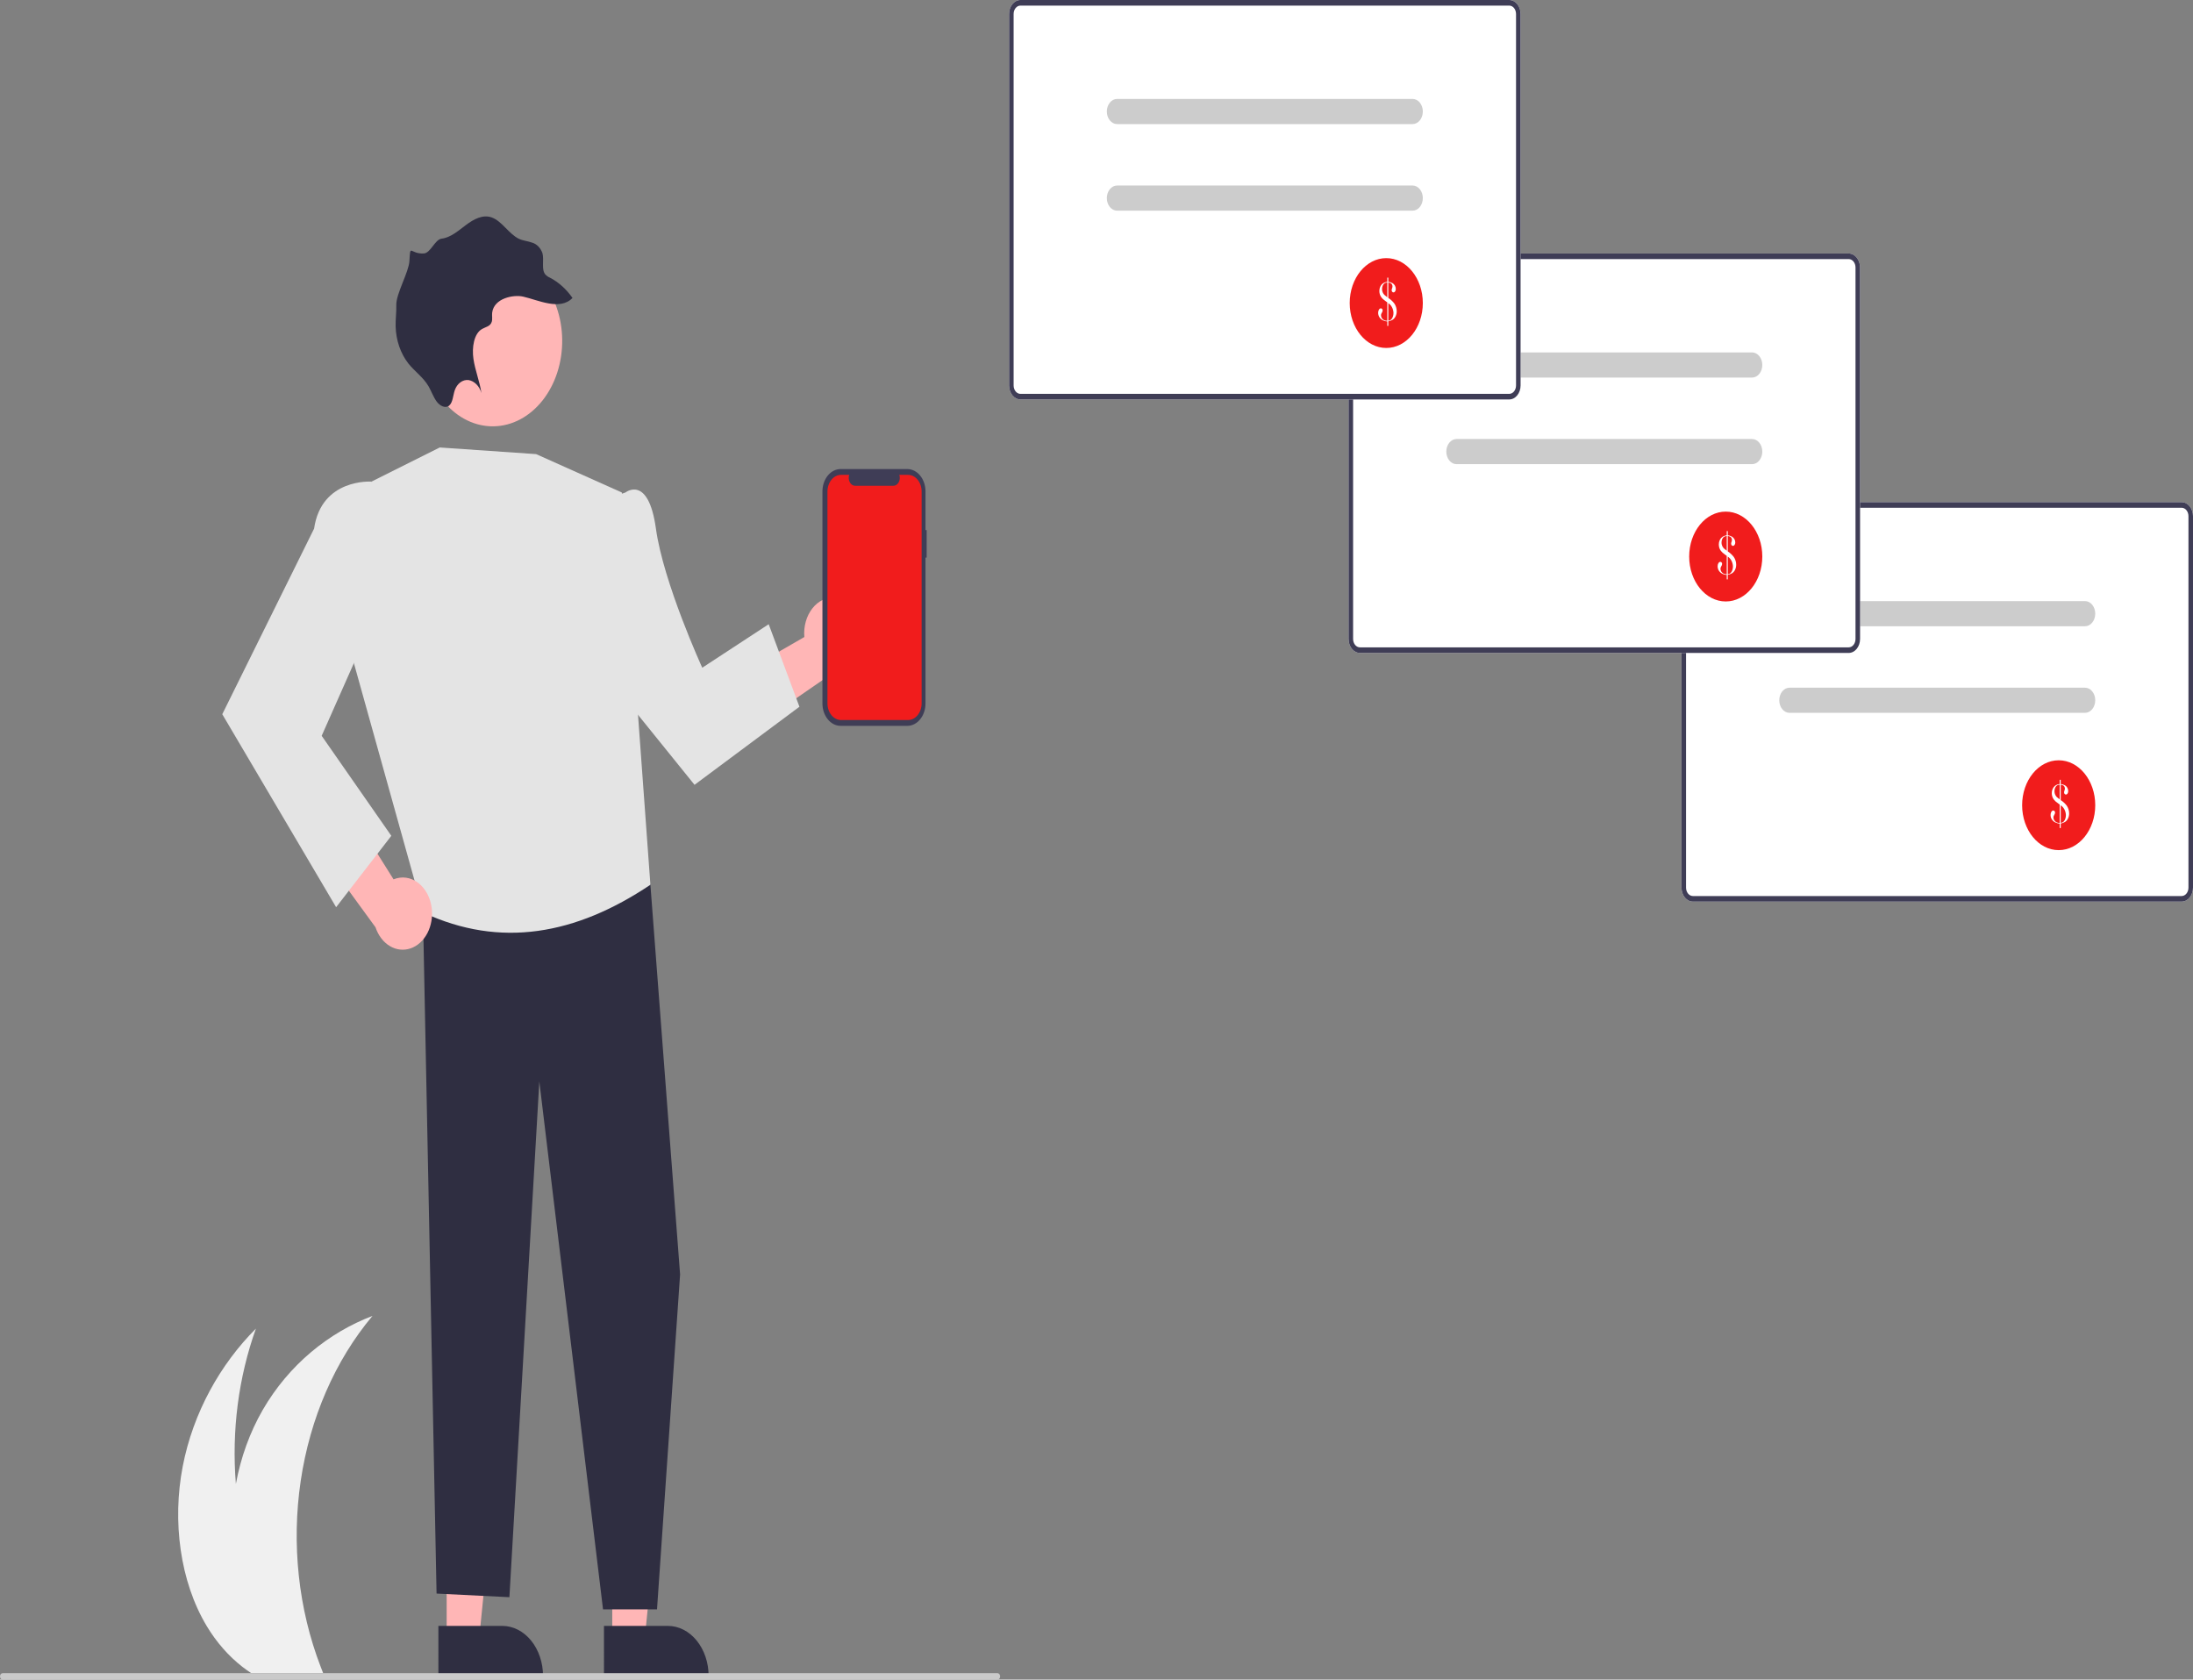 <svg width="743" height="569" viewBox="0 0 743 569" fill="none" xmlns="http://www.w3.org/2000/svg">
<rect x="0" y="0" width="743" height="569" fill="#808080" stroke="none"/>
<g clip-path="url(#clip0)">
<path d="M70.072 550.923C73.359 556.367 77.435 561.021 82.095 564.652C83.086 565.424 84.103 566.152 85.138 566.826H109.495C109.203 566.108 108.92 565.38 108.646 564.652C101.094 545.072 98.726 523.076 101.874 501.757C105.023 480.438 113.53 460.868 126.199 445.796C111.477 451.383 97.87 462.275 88.969 477.722C84.645 485.244 81.569 493.74 79.918 502.724C78.448 484.757 80.785 466.629 86.704 450.1C74.752 462.047 65.444 478.407 61.896 496.821C58.349 515.246 60.923 535.693 70.072 550.923Z" fill="#F0F0F0"/>
<path d="M739.149 305.444H573.554C572.533 305.442 571.554 304.943 570.832 304.056C570.11 303.169 569.704 301.967 569.703 300.712V174.852C569.704 173.597 570.11 172.395 570.832 171.508C571.554 170.621 572.533 170.122 573.554 170.12H739.149C740.17 170.122 741.149 170.621 741.871 171.508C742.593 172.395 742.999 173.597 743 174.852V300.712C742.999 301.967 742.593 303.169 741.871 304.056C741.149 304.943 740.17 305.442 739.149 305.444Z" fill="white"/>
<path d="M739.149 305.444H573.554C572.533 305.442 571.554 304.943 570.832 304.056C570.11 303.169 569.704 301.967 569.703 300.712V174.852C569.704 173.597 570.11 172.395 570.832 171.508C571.554 170.621 572.533 170.122 573.554 170.12H739.149C740.17 170.122 741.149 170.621 741.871 171.508C742.593 172.395 742.999 173.597 743 174.852V300.712C742.999 301.967 742.593 303.169 741.871 304.056C741.149 304.943 740.17 305.442 739.149 305.444ZM573.554 172.013C572.941 172.014 572.354 172.313 571.921 172.845C571.487 173.378 571.244 174.099 571.243 174.852V300.712C571.244 301.465 571.487 302.186 571.921 302.719C572.354 303.251 572.941 303.55 573.554 303.551H739.149C739.761 303.55 740.349 303.251 740.782 302.719C741.215 302.186 741.459 301.465 741.46 300.712V174.852C741.459 174.099 741.215 173.378 740.782 172.845C740.349 172.313 739.761 172.014 739.149 172.013H573.554Z" fill="#3F3D56"/>
<path d="M706.415 212.154H606.288C605.368 212.154 604.487 211.705 603.837 210.907C603.187 210.108 602.822 209.025 602.822 207.896C602.822 206.766 603.187 205.683 603.837 204.884C604.487 204.086 605.368 203.637 606.288 203.637H706.415C707.334 203.637 708.216 204.086 708.866 204.884C709.516 205.683 709.881 206.766 709.881 207.896C709.881 209.025 709.516 210.108 708.866 210.907C708.216 211.705 707.334 212.154 706.415 212.154Z" fill="#CCCCCC"/>
<path d="M706.415 241.49H606.288C605.368 241.49 604.487 241.041 603.837 240.243C603.187 239.444 602.822 238.361 602.822 237.231C602.822 236.102 603.187 235.019 603.837 234.22C604.487 233.422 605.368 232.973 606.288 232.973H706.415C707.334 232.973 708.216 233.422 708.866 234.22C709.516 235.019 709.881 236.102 709.881 237.231C709.881 238.361 709.516 239.444 708.866 240.243C708.216 241.041 707.334 241.49 706.415 241.49Z" fill="#CCCCCC"/>
<path d="M697.495 288.002C704.335 288.002 709.881 281.189 709.881 272.784C709.881 264.379 704.335 257.566 697.495 257.566C690.654 257.566 685.108 264.379 685.108 272.784C685.108 281.189 690.654 288.002 697.495 288.002Z" fill="#F11C1C"/>
<path d="M697.835 265.615V264.165H698.184V265.615C698.679 265.641 699.164 265.787 699.613 266.044C699.938 266.232 700.219 266.519 700.428 266.879C700.621 267.212 700.724 267.61 700.723 268.019C700.73 268.317 700.649 268.609 700.494 268.839C700.427 268.944 700.342 269.028 700.244 269.086C700.147 269.144 700.04 269.174 699.931 269.173C699.85 269.175 699.77 269.156 699.695 269.119C699.62 269.081 699.553 269.025 699.496 268.953C699.438 268.883 699.392 268.798 699.361 268.704C699.331 268.611 699.316 268.511 699.318 268.41C699.318 268.269 699.342 268.129 699.388 268L699.528 267.637C699.577 267.486 699.601 267.323 699.597 267.16C699.601 266.907 699.536 266.66 699.411 266.459C699.275 266.248 699.091 266.091 698.883 266.006C698.657 265.915 698.422 265.857 698.184 265.834V271.052L698.262 271.109C698.992 271.584 699.655 272.199 700.226 272.931C700.479 273.299 700.68 273.717 700.82 274.167C700.96 274.603 701.032 275.067 701.034 275.535C701.04 276.142 700.911 276.739 700.661 277.262C700.417 277.772 700.058 278.186 699.628 278.454C699.175 278.727 698.686 278.902 698.184 278.969V280.524H697.835V278.998C697.328 278.993 696.827 278.866 696.36 278.626C695.894 278.413 695.482 278.051 695.168 277.577C694.892 277.152 694.742 276.623 694.745 276.079C694.735 275.697 694.831 275.322 695.017 275.015C695.09 274.883 695.189 274.774 695.303 274.699C695.418 274.623 695.546 274.583 695.677 274.581C695.755 274.578 695.833 274.594 695.905 274.63C695.978 274.665 696.044 274.718 696.1 274.786C696.155 274.853 696.198 274.935 696.227 275.024C696.256 275.113 696.269 275.209 696.267 275.305C696.24 275.598 696.14 275.875 695.98 276.095C695.896 276.231 695.824 276.378 695.766 276.533C695.726 276.653 695.706 276.783 695.708 276.913C695.709 277.261 695.806 277.598 695.983 277.869C696.177 278.173 696.433 278.408 696.725 278.55C697.059 278.71 697.415 278.787 697.773 278.778H697.835V272.55L697.392 272.235C696.973 271.936 696.654 271.688 696.434 271.491C696.219 271.299 696.02 271.082 695.84 270.842C695.394 270.258 695.146 269.487 695.149 268.686C695.147 268.188 695.248 267.697 695.444 267.26C695.635 266.825 695.916 266.458 696.259 266.197C696.736 265.843 697.278 265.643 697.835 265.615ZM697.835 265.825C697.534 265.836 697.238 265.917 696.962 266.063C696.685 266.231 696.458 266.5 696.312 266.834C696.146 267.197 696.06 267.607 696.065 268.024C696.062 268.532 696.189 269.028 696.428 269.442C696.555 269.668 696.707 269.87 696.88 270.042C697.161 270.299 697.454 270.535 697.758 270.747L697.835 270.804V265.825ZM698.184 278.759C698.385 278.739 698.582 278.688 698.772 278.607C698.926 278.534 699.069 278.43 699.197 278.302C699.437 278.051 699.622 277.731 699.738 277.372C699.873 276.974 699.941 276.548 699.939 276.117C699.908 275.426 699.73 274.757 699.422 274.178C699.114 273.599 698.687 273.129 698.184 272.817V278.759Z" fill="white"/>
<path d="M626.345 221.199H460.75C459.729 221.197 458.75 220.698 458.028 219.811C457.306 218.924 456.9 217.722 456.899 216.467V90.607C456.9 89.353 457.306 88.15 458.028 87.263C458.75 86.376 459.729 85.877 460.75 85.876H626.345C627.366 85.877 628.345 86.376 629.067 87.263C629.789 88.15 630.195 89.353 630.196 90.607V216.467C630.195 217.722 629.789 218.924 629.067 219.811C628.345 220.698 627.366 221.197 626.345 221.199Z" fill="white"/>
<path d="M626.345 221.199H460.75C459.729 221.197 458.75 220.698 458.028 219.811C457.306 218.924 456.9 217.722 456.899 216.467V90.607C456.9 89.353 457.306 88.15 458.028 87.263C458.75 86.376 459.729 85.877 460.75 85.876H626.345C627.366 85.877 628.345 86.376 629.067 87.263C629.789 88.15 630.195 89.353 630.196 90.607V216.467C630.195 217.722 629.789 218.924 629.067 219.811C628.345 220.698 627.366 221.197 626.345 221.199ZM460.75 87.768C460.137 87.769 459.55 88.068 459.117 88.6C458.683 89.133 458.44 89.854 458.439 90.607V216.467C458.44 217.22 458.683 217.941 459.117 218.474C459.55 219.006 460.137 219.305 460.75 219.306H626.345C626.957 219.305 627.545 219.006 627.978 218.474C628.411 217.941 628.655 217.22 628.655 216.467V90.607C628.655 89.854 628.411 89.133 627.978 88.6C627.545 88.068 626.957 87.769 626.345 87.768H460.75Z" fill="#3F3D56"/>
<path d="M593.611 127.909H493.484C492.565 127.909 491.683 127.461 491.033 126.662C490.383 125.863 490.018 124.78 490.018 123.651C490.018 122.521 490.383 121.438 491.033 120.64C491.683 119.841 492.565 119.392 493.484 119.392H593.611C594.53 119.392 595.412 119.841 596.062 120.64C596.712 121.438 597.077 122.521 597.077 123.651C597.077 124.78 596.712 125.863 596.062 126.662C595.412 127.461 594.53 127.909 593.611 127.909Z" fill="#CCCCCC"/>
<path d="M593.611 157.245H493.484C492.565 157.245 491.683 156.796 491.033 155.998C490.383 155.199 490.018 154.116 490.018 152.987C490.018 151.857 490.383 150.774 491.033 149.975C491.683 149.177 492.565 148.728 493.484 148.728H593.611C594.53 148.728 595.412 149.177 596.062 149.975C596.712 150.774 597.077 151.857 597.077 152.987C597.077 154.116 596.712 155.199 596.062 155.998C595.412 156.796 594.53 157.245 593.611 157.245Z" fill="#CCCCCC"/>
<path d="M584.691 203.758C591.531 203.758 597.077 196.944 597.077 188.539C597.077 180.134 591.531 173.321 584.691 173.321C577.85 173.321 572.304 180.134 572.304 188.539C572.304 196.944 577.85 203.758 584.691 203.758Z" fill="#F11C1C"/>
<path d="M585.031 181.37V179.92H585.38V181.37C585.875 181.396 586.36 181.542 586.809 181.799C587.134 181.987 587.415 182.274 587.624 182.634C587.817 182.967 587.92 183.365 587.919 183.774C587.926 184.072 587.845 184.364 587.69 184.594C587.623 184.699 587.538 184.784 587.44 184.841C587.342 184.899 587.235 184.929 587.127 184.928C587.046 184.93 586.966 184.911 586.891 184.874C586.816 184.836 586.749 184.78 586.692 184.709C586.634 184.638 586.588 184.553 586.557 184.459C586.526 184.366 586.512 184.266 586.514 184.165C586.514 184.024 586.538 183.884 586.584 183.755L586.723 183.392C586.773 183.241 586.797 183.078 586.793 182.915C586.797 182.662 586.732 182.416 586.607 182.214C586.471 182.003 586.287 181.846 586.079 181.761C585.853 181.67 585.618 181.612 585.38 181.589V186.807L585.458 186.864C586.188 187.339 586.851 187.954 587.422 188.686C587.675 189.054 587.876 189.472 588.016 189.922C588.155 190.358 588.228 190.822 588.23 191.29C588.236 191.897 588.107 192.494 587.857 193.017C587.613 193.527 587.254 193.941 586.824 194.209C586.371 194.482 585.882 194.657 585.38 194.724V196.279H585.031V194.753C584.524 194.748 584.023 194.622 583.556 194.381C583.09 194.168 582.678 193.806 582.364 193.332C582.088 192.907 581.938 192.378 581.941 191.834C581.931 191.452 582.027 191.077 582.213 190.77C582.286 190.638 582.385 190.529 582.499 190.454C582.614 190.378 582.742 190.338 582.873 190.336C582.951 190.333 583.029 190.349 583.101 190.385C583.174 190.42 583.24 190.473 583.296 190.541C583.351 190.609 583.394 190.69 583.423 190.779C583.452 190.868 583.465 190.964 583.463 191.06C583.436 191.353 583.336 191.63 583.175 191.85C583.092 191.986 583.02 192.133 582.962 192.288C582.922 192.408 582.902 192.538 582.904 192.668C582.905 193.016 583.002 193.353 583.179 193.625C583.373 193.929 583.629 194.163 583.921 194.305C584.254 194.465 584.611 194.543 584.969 194.534H585.031V188.305L584.588 187.99C584.169 187.691 583.85 187.443 583.63 187.246C583.415 187.054 583.216 186.837 583.036 186.597C582.59 186.013 582.342 185.242 582.345 184.441C582.343 183.943 582.444 183.452 582.64 183.015C582.831 182.58 583.112 182.213 583.455 181.952C583.932 181.598 584.474 181.398 585.031 181.37ZM585.031 181.58C584.73 181.591 584.434 181.672 584.157 181.818C583.881 181.986 583.654 182.256 583.508 182.589C583.342 182.952 583.256 183.362 583.261 183.779C583.257 184.287 583.385 184.783 583.624 185.197C583.751 185.423 583.903 185.625 584.076 185.798C584.356 186.054 584.65 186.29 584.954 186.502L585.031 186.559V181.58ZM585.38 194.514C585.58 194.494 585.778 194.443 585.968 194.362C586.122 194.289 586.265 194.186 586.393 194.057C586.632 193.806 586.818 193.486 586.934 193.127C587.069 192.729 587.137 192.303 587.135 191.872C587.104 191.181 586.926 190.512 586.618 189.933C586.31 189.354 585.883 188.884 585.38 188.572V194.514Z" fill="white"/>
<path d="M283.068 202.419C281.625 202.291 280.177 202.553 278.826 203.186C277.475 203.82 276.253 204.81 275.247 206.087C274.24 207.364 273.474 208.896 273.002 210.576C272.53 212.256 272.364 214.042 272.514 215.81L240.679 234.147L256.261 245.869L284.104 226.659C286.503 226.151 288.668 224.579 290.188 222.241C291.708 219.903 292.477 216.962 292.349 213.974C292.221 210.986 291.206 208.159 289.495 206.029C287.785 203.9 285.498 202.615 283.068 202.419Z" fill="#FFB6B6"/>
<path d="M151.333 555.223L162.328 555.222L167.559 503.118L151.332 503.119L151.333 555.223Z" fill="#FFB6B6"/>
<path d="M148.529 550.812L170.181 550.811H170.182C173.842 550.812 177.351 552.598 179.939 555.777C182.527 558.956 183.98 563.268 183.981 567.764V568.315L148.53 568.317L148.529 550.812Z" fill="#2F2E41"/>
<path d="M207.435 555.223L218.429 555.222L223.66 503.118L207.433 503.119L207.435 555.223Z" fill="#FFB6B6"/>
<path d="M204.63 550.812L226.283 550.811H226.283C229.943 550.812 233.452 552.598 236.04 555.777C238.628 558.956 240.082 563.268 240.082 567.764V568.315L204.631 568.317L204.63 550.812Z" fill="#2F2E41"/>
<path d="M214.779 284.975L220.359 299.736L230.419 431.743L222.599 545.205H204.309L182.727 366.362L172.589 541.085L147.91 539.861L143.173 302.975L214.779 284.975Z" fill="#2F2E41"/>
<path d="M125.853 163.157L148.988 151.593L181.643 153.843L210.674 166.841L220.359 299.736C195.103 316.681 169.52 321.306 143.491 309.189L119.335 222.631L125.853 163.157Z" fill="#E4E4E4"/>
<path d="M201.641 170.354L211.908 166.841C211.908 166.841 219.673 160.638 222.228 179.078C224.783 197.519 237.93 226.203 237.93 226.203L260.435 211.467L270.854 239.424L235.313 265.876L197.886 219.542L201.641 170.354Z" fill="#E4E4E4"/>
<path d="M145.327 126.971C144.08 123.495 143.403 119.751 143.334 115.954C143.264 112.156 143.805 108.379 144.923 104.838C146.042 101.297 147.718 98.062 149.854 95.316C151.991 92.571 154.547 90.369 157.376 88.838C160.205 87.306 163.252 86.474 166.343 86.388C169.433 86.303 172.508 86.967 175.39 88.342C178.272 89.716 180.905 91.775 183.14 94.4C185.374 97.025 187.166 100.165 188.413 103.641L188.547 104.024C191.024 111.067 191.123 119.031 188.821 126.164C187.681 129.695 185.986 132.917 183.833 135.643C181.68 138.37 179.111 140.549 176.273 142.057C170.54 145.1 164.058 145.221 158.253 142.393C152.448 139.565 147.795 134.019 145.318 126.975L145.327 126.971Z" fill="#FFB6B6"/>
<path d="M177.288 100.498C182.183 101.589 189.759 105.376 193.963 100.933C191.887 97.953 189.275 95.606 186.334 94.077C185.755 93.841 185.218 93.469 184.755 92.981C183.321 91.201 184.429 88.134 183.773 85.728C183.455 84.849 182.974 84.072 182.37 83.46C181.765 82.848 181.053 82.416 180.29 82.2C178.831 81.663 177.302 81.576 175.868 80.926C172.476 79.359 170.065 74.876 166.588 73.658C163.558 72.582 160.51 74.255 157.895 76.208C155.28 78.16 152.694 80.477 149.635 80.848C147.349 81.104 145.903 85.724 143.608 85.859C138.799 86.146 139.066 82.252 138.71 88.459C138.505 92.163 134.198 99.531 134.268 103.267C134.339 105.716 133.986 108.14 134.043 110.596C134.173 115.273 135.699 119.727 138.332 123.109C140.521 125.875 143.369 127.741 145.212 130.894C146.17 132.568 146.835 134.522 147.95 136.036C149.066 137.551 150.956 138.462 152.201 137.381C153.446 136.3 153.469 133.96 154.087 132.179C154.466 131.087 155.113 130.168 155.938 129.551C156.763 128.934 157.725 128.65 158.688 128.737C159.689 128.898 160.633 129.399 161.415 130.183C162.196 130.967 162.784 132.003 163.113 133.175C162.53 129.24 160.993 125.553 160.408 121.615C159.824 117.677 160.586 112.972 163.346 111.435C164.531 110.757 166.131 110.575 166.608 109.014C166.899 108.074 166.633 106.962 166.745 105.945C167.351 100.961 174.096 99.728 177.288 100.498Z" fill="#2F2E41"/>
<path d="M146.265 307.653C146.054 305.895 145.532 304.215 144.735 302.731C143.939 301.248 142.887 299.997 141.655 299.067C140.422 298.137 139.039 297.55 137.602 297.348C136.164 297.146 134.709 297.334 133.337 297.898L111.866 263.69L105.93 284.92L127.23 314.15C128.153 316.919 129.872 319.175 132.059 320.49C134.246 321.806 136.75 322.091 139.096 321.29C141.443 320.489 143.468 318.658 144.79 316.145C146.111 313.632 146.636 310.61 146.265 307.653V307.653Z" fill="#FFB6B6"/>
<path d="M133.269 169.609L125.853 163.157C125.853 163.157 108.886 161.963 106.418 179.078L75.308 241.958L113.881 307.34L132.582 283.153L108.985 249.272L128.797 204.579L133.269 169.609Z" fill="#E4E4E4"/>
<path d="M313.953 179.573H313.564V166.477C313.564 165.482 313.404 164.496 313.094 163.577C312.784 162.657 312.33 161.822 311.757 161.118C311.184 160.414 310.504 159.856 309.756 159.475C309.007 159.094 308.205 158.898 307.395 158.898H284.814C284.004 158.898 283.201 159.094 282.453 159.475C281.704 159.856 281.024 160.414 280.452 161.118C279.879 161.822 279.424 162.657 279.114 163.577C278.804 164.496 278.645 165.482 278.645 166.477V238.32C278.645 239.316 278.804 240.301 279.114 241.221C279.424 242.141 279.879 242.976 280.452 243.68C281.024 244.384 281.704 244.942 282.453 245.323C283.201 245.704 284.004 245.9 284.814 245.9H307.395C308.205 245.9 309.007 245.704 309.756 245.323C310.504 244.942 311.184 244.384 311.757 243.68C312.33 242.976 312.784 242.141 313.094 241.221C313.404 240.301 313.564 239.316 313.564 238.32V188.895H313.953V179.573Z" fill="#3F3D56"/>
<path d="M307.644 160.87H304.696C304.832 161.278 304.884 161.721 304.847 162.16C304.81 162.599 304.687 163.02 304.486 163.386C304.286 163.752 304.016 164.051 303.699 164.259C303.382 164.466 303.029 164.575 302.67 164.575H289.733C289.374 164.575 289.021 164.466 288.704 164.259C288.387 164.051 288.117 163.752 287.917 163.386C287.717 163.019 287.593 162.599 287.556 162.16C287.52 161.721 287.571 161.278 287.707 160.87H284.954C283.732 160.87 282.56 161.466 281.696 162.528C280.832 163.589 280.347 165.029 280.347 166.53V238.268C280.347 239.769 280.832 241.209 281.696 242.27C282.56 243.332 283.732 243.928 284.954 243.928H307.644C308.866 243.928 310.038 243.332 310.901 242.27C311.765 241.209 312.251 239.769 312.251 238.268V166.53C312.251 165.029 311.765 163.589 310.901 162.528C310.038 161.466 308.866 160.87 307.644 160.87Z" fill="#F11C1C"/>
<path d="M511.329 135.323H345.734C344.713 135.322 343.734 134.823 343.012 133.936C342.29 133.049 341.884 131.846 341.883 130.592V4.732C341.884 3.477 342.29 2.274 343.012 1.387C343.734 0.5 344.713 0.001 345.734 0H511.329C512.35 0.001 513.329 0.5 514.051 1.387C514.773 2.274 515.179 3.477 515.18 4.732V130.592C515.179 131.846 514.773 133.049 514.051 133.936C513.329 134.823 512.35 135.322 511.329 135.323Z" fill="white"/>
<path d="M511.329 135.323H345.734C344.713 135.322 343.734 134.823 343.012 133.936C342.29 133.049 341.884 131.846 341.883 130.592V4.732C341.884 3.477 342.29 2.274 343.012 1.387C343.734 0.5 344.713 0.001 345.734 0H511.329C512.35 0.001 513.329 0.5 514.051 1.387C514.773 2.274 515.179 3.477 515.18 4.732V130.592C515.179 131.846 514.773 133.049 514.051 133.936C513.329 134.823 512.35 135.322 511.329 135.323ZM345.734 1.893C345.121 1.893 344.534 2.193 344.101 2.725C343.668 3.257 343.424 3.979 343.423 4.732V130.592C343.424 131.344 343.668 132.066 344.101 132.598C344.534 133.13 345.121 133.43 345.734 133.431H511.329C511.942 133.43 512.529 133.13 512.962 132.598C513.395 132.066 513.639 131.344 513.64 130.592V4.732C513.639 3.979 513.395 3.257 512.962 2.725C512.529 2.193 511.942 1.893 511.329 1.893H345.734Z" fill="#3F3D56"/>
<path d="M478.595 42.034H378.468C377.548 42.034 376.667 41.585 376.017 40.786C375.367 39.988 375.002 38.905 375.002 37.775C375.002 36.646 375.367 35.563 376.017 34.764C376.667 33.965 377.548 33.517 378.468 33.517H478.595C479.514 33.517 480.396 33.965 481.046 34.764C481.696 35.563 482.061 36.646 482.061 37.775C482.061 38.905 481.696 39.988 481.046 40.786C480.396 41.585 479.514 42.034 478.595 42.034Z" fill="#CCCCCC"/>
<path d="M478.595 71.37H378.468C377.548 71.37 376.667 70.921 376.017 70.122C375.367 69.324 375.002 68.24 375.002 67.111C375.002 65.982 375.367 64.898 376.017 64.1C376.667 63.301 377.548 62.853 378.468 62.853H478.595C479.514 62.853 480.396 63.301 481.046 64.1C481.696 64.898 482.061 65.982 482.061 67.111C482.061 68.24 481.696 69.324 481.046 70.122C480.396 70.921 479.514 71.37 478.595 71.37Z" fill="#CCCCCC"/>
<path d="M469.675 117.882C476.515 117.882 482.061 111.069 482.061 102.664C482.061 94.259 476.515 87.445 469.675 87.445C462.834 87.445 457.288 94.259 457.288 102.664C457.288 111.069 462.834 117.882 469.675 117.882Z" fill="#F11C1C"/>
<path d="M470.015 95.494V94.044H470.364V95.494C470.859 95.521 471.344 95.667 471.793 95.924C472.118 96.112 472.399 96.399 472.608 96.758C472.801 97.091 472.904 97.49 472.903 97.898C472.91 98.197 472.829 98.488 472.674 98.719C472.607 98.823 472.522 98.908 472.424 98.966C472.326 99.024 472.219 99.053 472.111 99.052C472.03 99.054 471.95 99.036 471.875 98.998C471.8 98.96 471.733 98.904 471.676 98.833C471.618 98.762 471.572 98.677 471.541 98.584C471.51 98.49 471.496 98.39 471.498 98.289C471.498 98.148 471.522 98.009 471.568 97.879L471.707 97.517C471.757 97.365 471.781 97.203 471.777 97.04C471.781 96.787 471.716 96.54 471.591 96.339C471.455 96.128 471.271 95.97 471.063 95.885C470.837 95.794 470.602 95.737 470.364 95.714V100.932L470.442 100.989C471.172 101.463 471.835 102.078 472.406 102.811C472.659 103.179 472.86 103.596 473 104.046C473.14 104.482 473.212 104.946 473.214 105.415C473.22 106.021 473.091 106.618 472.841 107.141C472.597 107.652 472.238 108.066 471.808 108.334C471.355 108.607 470.866 108.781 470.364 108.849V110.404H470.015V108.877C469.508 108.872 469.007 108.746 468.54 108.505C468.074 108.292 467.662 107.93 467.348 107.456C467.072 107.031 466.922 106.503 466.925 105.959C466.915 105.576 467.011 105.202 467.197 104.895C467.27 104.763 467.369 104.654 467.483 104.578C467.598 104.503 467.726 104.463 467.857 104.461C467.935 104.458 468.013 104.474 468.085 104.509C468.158 104.544 468.224 104.597 468.28 104.665C468.335 104.733 468.378 104.814 468.407 104.903C468.436 104.993 468.449 105.088 468.447 105.184C468.42 105.478 468.32 105.754 468.159 105.974C468.076 106.11 468.004 106.257 467.946 106.412C467.906 106.533 467.886 106.662 467.888 106.793C467.889 107.141 467.986 107.478 468.163 107.749C468.357 108.053 468.613 108.288 468.905 108.429C469.239 108.589 469.595 108.667 469.953 108.658H470.015V102.429L469.572 102.114C469.153 101.816 468.834 101.568 468.614 101.37C468.399 101.179 468.2 100.962 468.02 100.722C467.574 100.138 467.326 99.367 467.329 98.566C467.327 98.067 467.428 97.577 467.624 97.14C467.815 96.704 468.096 96.338 468.439 96.076C468.916 95.723 469.458 95.523 470.015 95.494ZM470.015 95.704C469.714 95.716 469.418 95.797 469.141 95.942C468.865 96.111 468.638 96.38 468.492 96.713C468.326 97.076 468.24 97.487 468.245 97.903C468.241 98.412 468.369 98.908 468.608 99.322C468.735 99.547 468.887 99.749 469.06 99.922C469.34 100.179 469.634 100.414 469.938 100.626L470.015 100.684V95.704ZM470.364 108.639C470.564 108.618 470.762 108.567 470.952 108.486C471.106 108.413 471.249 108.31 471.377 108.181C471.616 107.93 471.802 107.611 471.918 107.251C472.053 106.854 472.121 106.427 472.119 105.997C472.088 105.306 471.91 104.637 471.602 104.058C471.294 103.478 470.867 103.009 470.364 102.696V108.639Z" fill="white"/>
<path d="M337.97 569H0.885C0.65 569 0.425 568.885 0.259 568.682C0.093 568.478 0 568.201 0 567.913C0 567.625 0.093 567.348 0.259 567.144C0.425 566.94 0.65 566.826 0.885 566.826H337.97C338.204 566.826 338.43 566.94 338.595 567.144C338.761 567.348 338.855 567.625 338.855 567.913C338.855 568.201 338.761 568.478 338.595 568.682C338.43 568.885 338.204 569 337.97 569Z" fill="#CACACA"/>
</g>
<defs>
<clipPath id="clip0">
<rect width="743" height="569" fill="white"/>
</clipPath>
</defs>
</svg>
